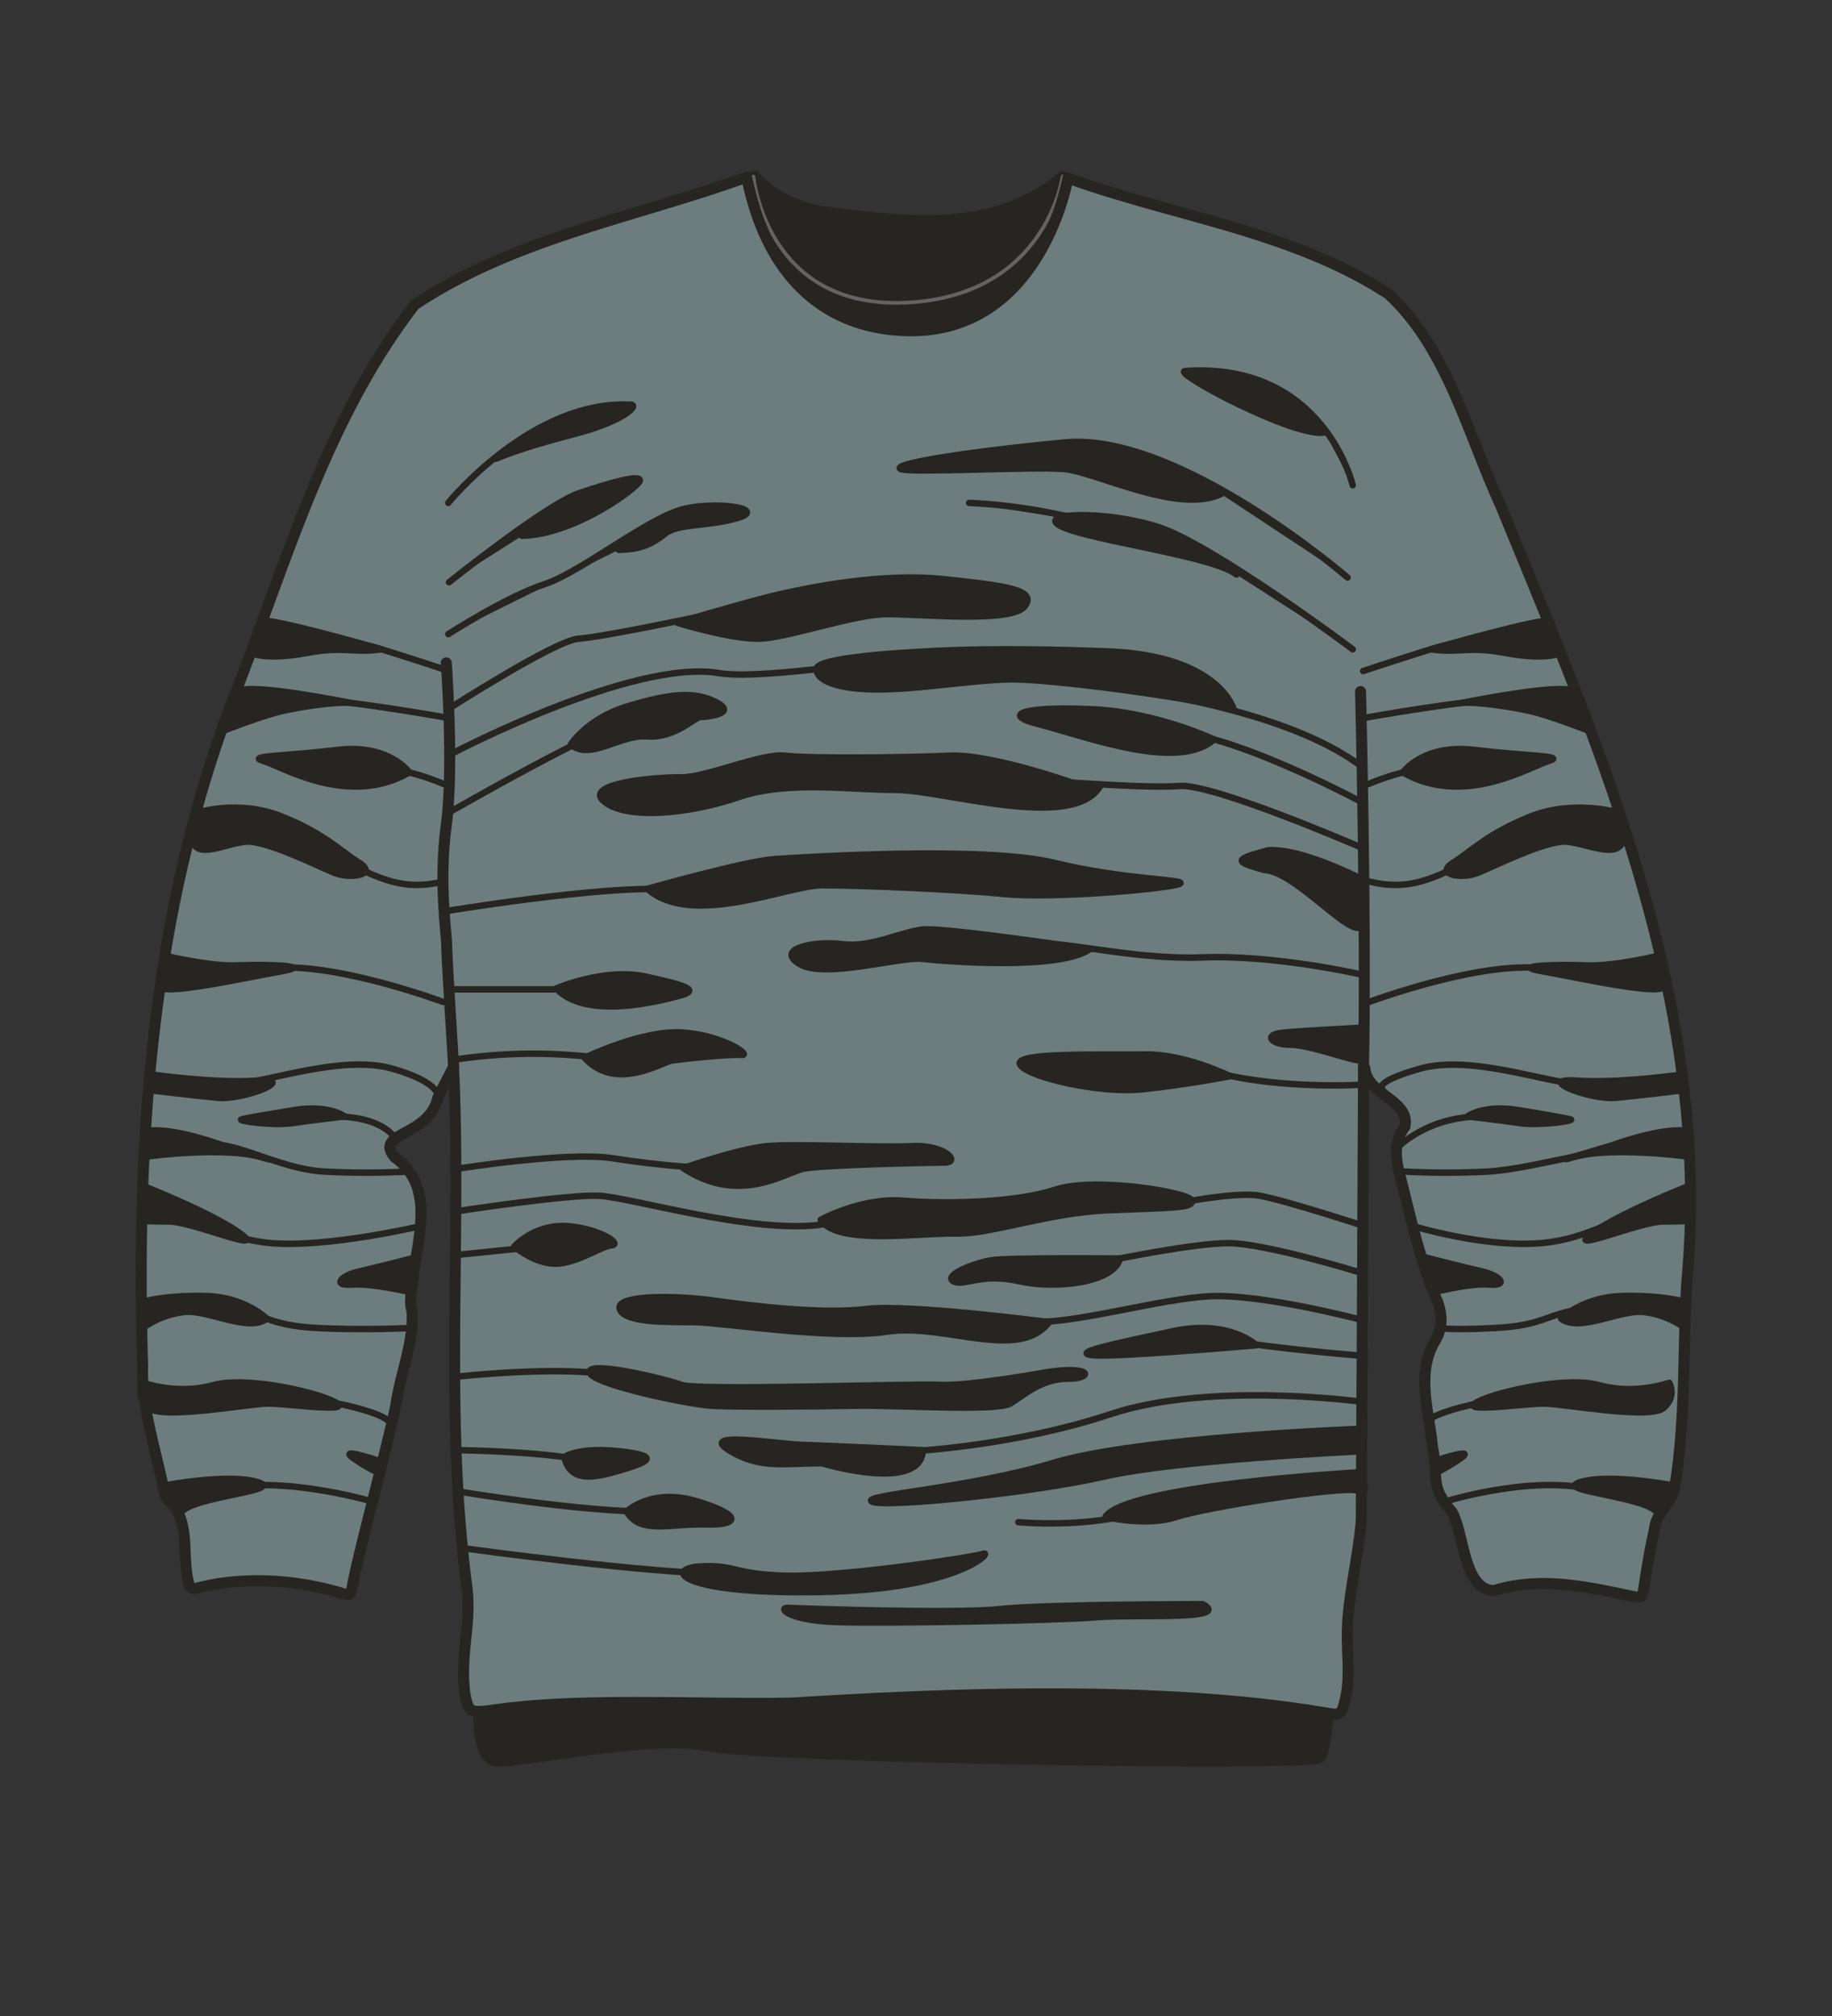 <svg xmlns="http://www.w3.org/2000/svg" width="500" height="550" viewBox="0 0 500 550"><rect x="0" y="0" width="500" height="550" fill="#333333" stroke="none"/><title>s03e05-01</title><path d="M365.26,416.93s-1.72,60.44-5,62.62-151.41,0-167.06-3.27-53.13,5-57.87,4.15-5.46-10.89-3.64-18.53,1.37-45,1.37-45Z" fill="#262521" stroke="#262521" stroke-linecap="round" stroke-linejoin="round" stroke-width="3"/><rect x="200.36" y="65.36" width="104.81" height="38.7" fill="#fff"/><path d="M283.25,52.88c-17.36,10.43-39.46,7.31-58.65,4.88C217.5,56.5,211,53.64,206,48.09l-.41.07s-9.79,63.59,44.87,63.59S290,48.16,290,48.16A34.54,34.54,0,0,1,283.25,52.88Z" fill="#262521" stroke="#262521" stroke-linecap="round" stroke-linejoin="round" stroke-width="3"/><path d="M205.63,48.16s3.41,36.22,41.7,34.4S290,48.16,290,48.16" fill="none" stroke="#636363" stroke-linecap="round" stroke-linejoin="round"/><path d="M372.14,291.55q-.27,61.74-.62,123.47c-.81,9-2.68,16.41-3.55,25.44-1,10.07,1.34,17.05-1.5,25.63-.59,1.77-2,1.67-3.35,1.44-44.59-7.74-101.66-5.72-146.65-2.92-24.6.57-58.62-1.68-83,2.09-5.23.59-5.68.27-6.62-4.83-1.35-11.26,1.94-18.53.53-29.31-6.15-46.82-1.39-94.37-3.6-141.53-1.42,2.83-2.94,5.6-4.29,8.46-2.37,10.67-17.5,9.3-11.81,16.18,11.11,7.95,6.41,21.38,5.15,32.56-.25,3.15-1.35,6.27-.37,9.58.51,8.44-3.19,16.94-4.38,25.31-1.5,8-10.42,41.28-11.86,49.29-.57,3.18-.61,3-3.74,2-12.38-3.52-26.09-4.38-38.6-1.18-1.39.34-2.11,0-2.41-1.47-2-7.76.82-16.67-5.49-22.43a6.62,6.62,0,0,1-1.33-3.22c-2.23-11-6.07-22.12-5.72-33.3-1.91-63,2.6-126.93,26.19-186,13.61-35.43,24.56-73.32,48.07-103.67,27.32-18.2,60-23.76,90.46-34.78.8-.26,4.44,39.77,42.44,41.81s45.36-41.58,45.36-41.58c29.12,10.49,61,14.41,87.44,31.58,15.94,14.59,21.63,38,30.45,57.21,27.81,67.48,58,137.39,51.05,212.08-1.19,18.65-.23,37.45-3.28,55.95-.49,4.66-5.21,7.09-5.56,11.78-1.22,5.28-2.08,10.65-2.91,16-.4,2.6-.41,2.83-3.08,2.33-12.48-2.66-25.26-5.49-37.8-1.58-8.34-.15-8.13-15.56-11.44-21.4-6.28-7.37-3.61-9-5.33-17.64-.9-9.7-4.68-20.27.79-29.26,2-3.53,1.86-7.05.51-10.66-4.9-11.28-7.4-23.41-10.45-35.29-1.07-4.3-1.31-8.49,1.61-12.34,1.51-7.23-10.43-8.68-10.93-15.93Z" fill="#6d7c7c" stroke="#262521" stroke-linecap="round" stroke-linejoin="round" stroke-width="3"/><path d="M121.8,180.84s2.11,28.62,0,44.25.11,29.7.11,32.87,1.9,33.07,1.9,33.07" fill="none" stroke="#262521" stroke-linecap="round" stroke-linejoin="round" stroke-width="3"/><path d="M371.33,188.66s1.59,62.14.81,102.89" fill="none" stroke="#262521" stroke-linecap="round" stroke-linejoin="round" stroke-width="3"/><path d="M369.19,132.39s-7.86-33.77-45.74-31.16c-3.84.27,30.12,18.41,38.16,16.73" fill="#262521" stroke="#262521" stroke-linecap="round" stroke-linejoin="round" stroke-width="1.76"/><path d="M122.35,137.2s22.84-28.26,49.9-26.78c2.07.12-1.64,4.46-16.15,8.17s-20.75,6.57-20.75,6.57" fill="#262521" stroke="#262521" stroke-linecap="round" stroke-linejoin="round" stroke-width="1.76"/><path d="M367.78,157.56s-46.13-39.85-77.19-36.85-47.18,6.06-44.81,7.24,36-.71,44.57,0,31.16,12.47,42.89,6.82" fill="#262521" stroke="#262521" stroke-linecap="round" stroke-linejoin="round" stroke-width="1.76"/><path d="M369.19,177.14S330.9,148.45,316,143.74s-34.14-3.77-26.08,0,41.37,8,47.54,13" fill="#262521" stroke="#262521" stroke-linecap="round" stroke-linejoin="round" stroke-width="1.76"/><path d="M264.51,137.2a152.46,152.46,0,0,1,33.43,5.36" fill="#262521" stroke="#262521" stroke-linecap="round" stroke-linejoin="round" stroke-width="1.76"/><path d="M122.55,158.85s26.49-21.24,35.5-24.3,16.59-5.07,16.59-3.48-17.54,14.79-32.17,15.1" fill="#262521" stroke="#262521" stroke-linecap="round" stroke-linejoin="round" stroke-width="1.76"/><path d="M122.35,173s16-10.28,26.15-13.58,28.75-18.53,38.47-20.65,22.53.21,14.23,2.58-16.12,1.43-19.68,4.25S175,149.9,168.86,150" fill="#262521" stroke="#262521" stroke-linecap="round" stroke-linejoin="round" stroke-width="1.76"/><path d="M212.82,162.12c8-1.81,27.74-5.89,44.46-4.13s26,2.83,22.4,7.43-28,2.12-37.48,2.12-27.6,6.71-35.43,6.71-22-4.36-22-4.36S204.86,163.92,212.82,162.12Z" fill="#262521" stroke="#262521" stroke-linecap="round" stroke-linejoin="round" stroke-width="1.76"/><path d="M122.55,193.31s29-18.63,35.34-19.06,32-5.83,32-5.83" fill="none" stroke="#262521" stroke-linecap="round" stroke-linejoin="round" stroke-width="1.76"/><path d="M123.81,205.36s49-25.71,72.43-21.72c9,1.52,32-1.91,35.1-1.91s106,.5,140.86,27.84" fill="none" stroke="#262521" stroke-linecap="round" stroke-linejoin="round" stroke-width="1.76"/><path d="M336.73,193.55s-3.91-14.65-34.26-15.83-45.53-.23-49.79,0-29.82,1.52-29.85,4.77,5.9,5.6,16.8,5.6,24.66-2.43,35.57-2.74S326.43,190.52,336.73,193.55Z" fill="#262521" stroke="#262521" stroke-linecap="round" stroke-linejoin="round" stroke-width="1.76"/><path d="M122.35,221.77S165.4,197,174.64,195.58" fill="none" stroke="#262521" stroke-linecap="round" stroke-linejoin="round" stroke-width="1.76"/><path d="M155.79,203.13s4.39-7.14,15.77-10.53,18-4.09,23.95-1-2.61,4-4.27,4-7.06,5.89-14.55,5.3S161.13,207.63,155.79,203.13Z" fill="#262521" stroke="#262521" stroke-linecap="round" stroke-linejoin="round" stroke-width="1.76"/><path d="M371.33,218.67s-27.13-14.55-45.15-18.21" fill="none" stroke="#262521" stroke-linecap="round" stroke-linejoin="round" stroke-width="1.76"/><path d="M371.33,231.14s-40.67-17.65-49.68-16.71-48.84-2.36-48.84-2.36" fill="none" stroke="#262521" stroke-linecap="round" stroke-linejoin="round" stroke-width="1.76"/><path d="M121.21,248.65s44.42-7.36,61.5-5.94" fill="none" stroke="#262521" stroke-linecap="round" stroke-linejoin="round" stroke-width="1.76"/><path d="M371.33,265.82s-23.46-5.39-43.13-4.62c-16.72.65-34.39-3.64-42.18-3.64" fill="none" stroke="#262521" stroke-linecap="round" stroke-linejoin="round" stroke-width="1.76"/><path d="M372.37,295.9s-22.34,1.5-40.78-3.36" fill="none" stroke="#262521" stroke-linecap="round" stroke-linejoin="round" stroke-width="1.76"/><path d="M123.81,269.92h34.08" fill="none" stroke="#262521" stroke-linecap="round" stroke-linejoin="round" stroke-width="1.76"/><path d="M125.3,288.91a143.41,143.41,0,0,1,34.81-.69c19.32,2,28.39-.87,28.39-.87" fill="none" stroke="#262521" stroke-linecap="round" stroke-linejoin="round" stroke-width="1.76"/><path d="M125.3,318.79S155,314.07,167.21,316s29.18,3.53,37.06,2.35" fill="none" stroke="#262521" stroke-linecap="round" stroke-linejoin="round" stroke-width="1.76"/><path d="M125.3,330.36s29.69-4.53,38.17-4.14,42.38,10.58,60.91,7.84" fill="none" stroke="#262521" stroke-linecap="round" stroke-linejoin="round" stroke-width="1.76"/><path d="M318.62,328.76s18.15-3.75,25-2.58,28.78,8.34,28.78,8.34" fill="none" stroke="#262521" stroke-linecap="round" stroke-linejoin="round" stroke-width="1.76"/><path d="M370.31,346.88s-25.32-7.73-35-7.73-32.14,4.69-32.14,4.69" fill="none" stroke="#262521" stroke-linecap="round" stroke-linejoin="round" stroke-width="1.76"/><line x1="125.3" y1="342.31" x2="151.71" y2="339.6" fill="none" stroke="#262521" stroke-linecap="round" stroke-linejoin="round" stroke-width="1.76"/><path d="M370.31,359.76s-26.6-6.9-40.34-6.11-34.63,7.05-47.64,7.05" fill="none" stroke="#262521" stroke-linecap="round" stroke-linejoin="round" stroke-width="1.76"/><path d="M370.31,369.77s-23.69-2-33.95-4" fill="none" stroke="#262521" stroke-linecap="round" stroke-linejoin="round" stroke-width="1.76"/><path d="M160.9,374.41c-14.58-1.17-35.6,1.11-35.6,1.11" fill="none" stroke="#262521" stroke-linecap="round" stroke-linejoin="round" stroke-width="1.76"/><path d="M371.68,382.44s-41.31-5.68-68.48,3.33S247.64,396,247.64,396" fill="none" stroke="#262521" stroke-linecap="round" stroke-linejoin="round" stroke-width="1.76"/><path d="M125.3,395.63s25.5.33,37.25,3.46" fill="none" stroke="#262521" stroke-linecap="round" stroke-linejoin="round" stroke-width="1.76"/><path d="M125.3,406.93S167.85,414,182.71,412" fill="none" stroke="#262521" stroke-linecap="round" stroke-linejoin="round" stroke-width="1.76"/><path d="M277.93,415.27s19.37,1.86,34.35-3.18" fill="none" stroke="#262521" stroke-linecap="round" stroke-linejoin="round" stroke-width="1.76"/><path d="M127.21,422.48s52.54,7.2,71.46,6.81" fill="none" stroke="#262521" stroke-linecap="round" stroke-linejoin="round" stroke-width="1.76"/><path d="M331.32,201.73S316,194.49,299,193.55s-27.51,1-15.31,4.09S321.54,210.63,331.32,201.73Z" fill="#262521" stroke="#262521" stroke-linecap="round" stroke-linejoin="round" stroke-width="1.76"/><path d="M292.63,213.53s-22.15-7.86-33.47-7.35-38.38.81-44.81,0-21.74,6-28.39,5.89-27.07,1.6-21.08,6.6,23.07,3.46,36.6-1.17,30-2,43-2,48.58,11.5,55.79-1.08" fill="#262521" stroke="#262521" stroke-linecap="round" stroke-linejoin="round" stroke-width="1.76"/><path d="M176.69,242.49s26.71-7.58,34.68-8.11,57.36-3.69,76.6,1.06,37.76,4.49,33.68,5.8-34.23,4-47.83,2.64-40.15-2.37-49.44-2.37S188.74,253.24,176.69,242.49Z" fill="#262521" stroke="#262521" stroke-linecap="round" stroke-linejoin="round" stroke-width="1.76"/><path d="M370.76,239.38S354.69,231.2,346,232c-8.61,2.38-9.87,2.9-1,5.34,7.7.2,21.7,16.3,25.72,15.77S370.76,239.38,370.76,239.38Z" fill="#262521" stroke="#262521" stroke-linecap="round" stroke-linejoin="round" stroke-width="1.76"/><path d="M297.42,258.92s-39.9-6-45.72-5.32-14.14,5-21.74,4-18.63,1.25-11.75,5.39,27.55-2.07,33.49-1.4,37.4,3.23,45.72-2.63" fill="#262521" stroke="#262521" stroke-linecap="round" stroke-linejoin="round" stroke-width="1.76"/><path d="M335.73,293.61s-12.11-6.11-23.33-5.93-35.8-.68-34,2.72,21.52,8,33.28,6.79S335.73,293.61,335.73,293.61Z" fill="#262521" stroke="#262521" stroke-linecap="round" stroke-linejoin="round" stroke-width="1.76"/><path d="M371.23,280.41s-15.82.77-21.22,1.35-3,3.25,2,3.25,14.77,3.65,18.36,4.22S371.23,280.41,371.23,280.41Z" fill="#262521" stroke="#262521" stroke-linecap="round" stroke-linejoin="round" stroke-width="1.76"/><path d="M151.81,269.67s13.05-5.68,24.36-3.24,14.94,3.71,9.34,5.21S159.88,278.36,151.81,269.67Z" fill="#262521" stroke="#262521" stroke-linecap="round" stroke-linejoin="round" stroke-width="1.76"/><path d="M159.56,288.59s15.7-7.67,26.78-6.9,19.08,6.42,16,6.12-16.59,1.13-19.14,1.56S168,297.93,159.56,288.59Z" fill="#262521" stroke="#262521" stroke-linecap="round" stroke-linejoin="round" stroke-width="1.76"/><path d="M186.47,318.69s15.07-5.29,22.9-6,30.82.47,39.59,0,13.52,4.45,8.78,4.47-33,.66-38.18,1.63S202,328.94,186.47,318.69Z" fill="#262521" stroke="#262521" stroke-linecap="round" stroke-linejoin="round" stroke-width="1.76"/><path d="M224,332.78s11.14-6.14,22.52-5.2,30.44.62,41.42-3,36.89.78,37.33,2.94-5.29,1.93-22.46,2.64-32.1,6.6-41.94,6.36S228.55,339.86,224,332.78Z" fill="#262521" stroke="#262521" stroke-linecap="round" stroke-linejoin="round" stroke-width="1.76"/><path d="M140.37,340.06A18.64,18.64,0,0,1,155,334.52c8.94.79,14.87,4.93,11.9,5.22s-9.15,4.82-15.05,5S140.37,340.06,140.37,340.06Z" fill="#262521" stroke="#262521" stroke-linecap="round" stroke-linejoin="round" stroke-width="1.76"/><path d="M305.64,343.35s-30.43-.29-35.17.49-13.05,4.12-10.29,5.69,7.52-2.36,18,0S304.24,349.74,305.64,343.35Z" fill="#262521" stroke="#262521" stroke-linecap="round" stroke-linejoin="round" stroke-width="1.76"/><path d="M286.28,360.7s-38.16-5-50-3.57-30-.72-41.33-2.29-27.09-1.51-25.8,2.29,13,3.54,20.27,3.57,37.38,4.94,52.8,2.59,36,8.22,44.08-2.59" fill="#262521" stroke="#262521" stroke-linecap="round" stroke-linejoin="round" stroke-width="1.76"/><path d="M342.9,367s-7.33-7.13-22.79-3.82-28.55,6-21.65,6.56S342.9,367,342.9,367Z" fill="#262521" stroke="#262521" stroke-linecap="round" stroke-linejoin="round" stroke-width="1.76"/><path d="M285.42,374.41s-21,3.81-28.83,3.4-65.88,1.7-70.61,0-25.7-6.7-25.08-3.43,26.72,8.72,33.31,9.13,27.59.21,39.12,0,38.7,1.64,42.41-.61,8.46-6.76,15.66-6.76S298.29,372.36,285.42,374.41Z" fill="#262521" stroke="#262521" stroke-linecap="round" stroke-linejoin="round" stroke-width="1.76"/><path d="M154,397.53s3.71-2.86,15.24-1.57,7.61,2.93,0,5.18S155.65,404.35,154,397.53Z" fill="#262521" stroke="#262521" stroke-linecap="round" stroke-linejoin="round" stroke-width="1.76"/><path d="M251.86,395.63s-26.56-1.25-33.15-1.45-28.2-3.86-19.76,1.45,15.44,3.51,25.43,3.59C224.38,399.22,251.45,407.37,251.86,395.63Z" fill="#262521" stroke="#262521" stroke-linecap="round" stroke-linejoin="round" stroke-width="1.76"/><path d="M171.07,412.36s6.74-6.64,19.41-2.71,11,6.53,1.9,6.24S174.56,418.73,171.07,412.36Z" fill="#262521" stroke="#262521" stroke-linecap="round" stroke-linejoin="round" stroke-width="1.76"/><path d="M370.31,389.86s-59.58,2.21-82.81,9.23-52.74,8.79-49.54,10.56,44.19-2.37,63.53-6.84S370.2,396,370.2,396Z" fill="#262521" stroke="#262521" stroke-linecap="round" stroke-linejoin="round" stroke-width="1.76"/><path d="M370.56,401.69s-63.37,3.55-68.87,12.16c0,0,11.23,2.7,19.4,0s45.25-8.51,49.47-7.2S370.56,401.69,370.56,401.69Z" fill="#262521" stroke="#262521" stroke-linecap="round" stroke-linejoin="round" stroke-width="1.76"/><path d="M191,427.36c10-.58,8.89,2.22,23.88,2.53s50.79-5,53.51-6-5.84,9.69-44.27,10.44S181,428,191,427.36Z" fill="#262521" stroke="#262521" stroke-linecap="round" stroke-linejoin="round" stroke-width="1.76"/><path d="M328.25,437.65s-43.14,0-55.38,1.34-55.08-.21-57.85-.33-.09,3.35,12.85,3.85,61.56-.42,71.26-1.29S336.69,442.19,328.25,437.65Z" fill="#262521" stroke="#262521" stroke-linecap="round" stroke-linejoin="round" stroke-width="1.76"/><path d="M122.55,183.07s-18.42-6.14-21.7-6.83" fill="none" stroke="#262521" stroke-linecap="round" stroke-linejoin="round" stroke-width="1.76"/><path d="M122.55,195.9s-32.18-5.67-34.44-4.45" fill="none" stroke="#262521" stroke-linecap="round" stroke-linejoin="round" stroke-width="1.76"/><path d="M104.13,177.14S72.18,168,71.59,169.56s-3.15,8.58-3.15,8.58,4,2.12,15.31,0C94,176.21,96.19,178.27,104.13,177.14Z" fill="#262521" stroke="#262521" stroke-linecap="round" stroke-linejoin="round" stroke-width="1.76"/><path d="M95.69,191.77s-27.42-5.57-30.51-3.17-4.79,11-4.79,11,8.59-3.39,14.5-5.07S92.17,191.35,95.69,191.77Z" fill="#262521" stroke="#262521" stroke-linecap="round" stroke-linejoin="round" stroke-width="1.76"/><path d="M121.21,213.94s-11.71-5.21-20.36-4.37" fill="none" stroke="#262521" stroke-linecap="round" stroke-linejoin="round" stroke-width="1.76"/><path d="M51.64,228.49s5.73-7.78,28.67.49c17.7,6.38,25.29,15.32,40.47,11.55" fill="none" stroke="#262521" stroke-linecap="round" stroke-linejoin="round" stroke-width="1.76"/><path d="M46.14,265.82s9.07,1.39,26.12-1.44,48.63,8.95,48.63,8.95" fill="none" stroke="#262521" stroke-linecap="round" stroke-linejoin="round" stroke-width="1.76"/><path d="M119.52,299.49s1.34-4-12.45-7.94-34.45,3.85-42.43,4" fill="none" stroke="#262521" stroke-linecap="round" stroke-linejoin="round" stroke-width="1.76"/><path d="M111.7,319.6a215.15,215.15,0,0,1-23.59,0c-11.86-.75-24.2-8.46-31.09-7.14" fill="none" stroke="#262521" stroke-linecap="round" stroke-linejoin="round" stroke-width="1.76"/><path d="M107.9,310.65s-3.57-7-19.79-5.94" fill="none" stroke="#262521" stroke-linecap="round" stroke-linejoin="round" stroke-width="1.76"/><path d="M114.76,334.52s-25.32,5.93-40.71,4.63S49.4,329,38.83,328.65" fill="none" stroke="#262521" stroke-linecap="round" stroke-linejoin="round" stroke-width="1.76"/><path d="M112.4,362.28s-13.17.71-26.18,0-13.42-3.74-23.41-5.14" fill="none" stroke="#262521" stroke-linecap="round" stroke-linejoin="round" stroke-width="1.76"/><path d="M40.92,381.6s8.16,2.91,21.89,0,38.79,2.37,42.82,5.76" fill="none" stroke="#262521" stroke-linecap="round" stroke-linejoin="round" stroke-width="1.76"/><path d="M101.68,409.65s-26.92-7.94-43.6-2.72" fill="none" stroke="#262521" stroke-linecap="round" stroke-linejoin="round" stroke-width="1.76"/><path d="M111.7,210.74s-5.39-7.85-19.6-6.14-25.16,1.58-20.21,3S95,220.38,111.7,210.74Z" fill="#262521" stroke="#262521" stroke-linecap="round" stroke-linejoin="round" stroke-width="1.76"/><path d="M53.48,221.77S65,218,76.8,222.72s16,9.38,21.21,12.64-2.37,4.56-6.82,2.74-16.31-7.79-22.75-8.46S48.36,238.7,53.48,221.77Z" fill="#262521" stroke="#262521" stroke-linecap="round" stroke-linejoin="round" stroke-width="1.76"/><path d="M44.86,260.69s12.22,3,19.78,2.69,21.49,0,12.16,1.61-33.65,7.08-33.19,3.93S44.86,260.69,44.86,260.69Z" fill="#262521" stroke="#262521" stroke-linecap="round" stroke-linejoin="round" stroke-width="1.76"/><path d="M40.92,293.09s17.56,2.55,29.19,1.73-3.49,5.4-10.79,4.67-18.78-2.09-18.78-2.09Z" fill="#262521" stroke="#262521" stroke-linecap="round" stroke-linejoin="round" stroke-width="1.76"/><path d="M94.15,304.59s-4.42-3.29-13.76-1.76S67.47,305,65.94,305.38s8.5,1.86,14.11,1S94.15,304.59,94.15,304.59Z" fill="#262521" stroke="#262521" stroke-linecap="round" stroke-linejoin="round" stroke-width="1.76"/><path d="M60.75,312.46s-12.75-4.71-19.83-4c0,0-3.52,7.62-1,7.13s21.74-2.61,30.92,0S60.75,312.46,60.75,312.46Z" fill="#262521" stroke="#262521" stroke-linecap="round" stroke-linejoin="round" stroke-width="1.76"/><path d="M39,323.5s19.67,7.76,26.79,13.17-13.46-3.43-19.65-3.43-7.57-.17-7.57-.17Z" fill="#262521" stroke="#262521" stroke-linecap="round" stroke-linejoin="round" stroke-width="1.76"/><path d="M113.6,343s-10.54,2.73-15.59,3.87-7.43,4-2,3.58,16.38,2.15,16.38,2.15Z" fill="#262521" stroke="#262521" stroke-linecap="round" stroke-linejoin="round" stroke-width="1.76"/><path d="M72.8,359.76s-5.81-5.88-16.61-6.18S39,355.15,39,355.15v7.13a24.48,24.48,0,0,1,11.46-4.37C56.94,357.36,67.76,363.53,72.8,359.76Z" fill="#262521" stroke="#262521" stroke-linecap="round" stroke-linejoin="round" stroke-width="1.76"/><path d="M39,377.25s9.33,3.39,19.06.67,30.78,2.47,34,5-14-.13-19.3,0-28.61,4.42-32.26,1.17S39,377.25,39,377.25Z" fill="#262521" stroke="#262521" stroke-linecap="round" stroke-linejoin="round" stroke-width="1.76"/><path d="M45.56,405.15s17.33-3.28,25-.73-22.64,4.05-21.43,9.43S45.56,405.15,45.56,405.15Z" fill="#262521" stroke="#262521" stroke-linecap="round" stroke-linejoin="round" stroke-width="1.76"/><path d="M103.26,398.48s-10.13-3.41-7.41-1.11a41.74,41.74,0,0,0,7.76,4.6Z" fill="#262521" stroke="#262521" stroke-linecap="round" stroke-linejoin="round" stroke-width="1.76"/><path d="M372.05,183.07s18.42-6.14,21.7-6.83" fill="none" stroke="#262521" stroke-linecap="round" stroke-linejoin="round" stroke-width="1.76"/><path d="M372.05,195.9s32.18-5.67,34.44-4.45" fill="none" stroke="#262521" stroke-linecap="round" stroke-linejoin="round" stroke-width="1.76"/><path d="M390.47,177.14S422.42,168,423,169.56s3.16,8.58,3.16,8.58-4,2.12-15.32,0C400.58,176.21,398.41,178.27,390.47,177.14Z" fill="#262521" stroke="#262521" stroke-linecap="round" stroke-linejoin="round" stroke-width="1.76"/><path d="M398.92,191.77s27.41-5.57,30.5-3.17,4.79,11,4.79,11-8.58-3.39-14.49-5.07S402.43,191.35,398.92,191.77Z" fill="#262521" stroke="#262521" stroke-linecap="round" stroke-linejoin="round" stroke-width="1.76"/><path d="M373.4,213.94s11.7-5.21,20.35-4.37" fill="none" stroke="#262521" stroke-linecap="round" stroke-linejoin="round" stroke-width="1.76"/><path d="M443,228.49s-5.72-7.78-28.67.49c-17.69,6.38-25.29,15.32-40.46,11.55" fill="none" stroke="#262521" stroke-linecap="round" stroke-linejoin="round" stroke-width="1.76"/><path d="M448.46,265.82s-9.07,1.39-26.11-1.44-48.64,8.95-48.64,8.95" fill="none" stroke="#262521" stroke-linecap="round" stroke-linejoin="round" stroke-width="1.76"/><path d="M377.46,297.4s-3.71-1.95,10.07-5.85,34.45,3.85,42.43,4" fill="none" stroke="#262521" stroke-linecap="round" stroke-linejoin="round" stroke-width="1.76"/><path d="M382.9,319.6a215.15,215.15,0,0,0,23.59,0c11.87-.75,33.7-7.48,40.59-6.16" fill="none" stroke="#262521" stroke-linecap="round" stroke-linejoin="round" stroke-width="1.76"/><path d="M381.19,313.27s9.08-9.65,25.3-8.56" fill="none" stroke="#262521" stroke-linecap="round" stroke-linejoin="round" stroke-width="1.76"/><path d="M385.73,334.52s19.43,5.93,34.83,4.63,24.65-10.13,35.21-10.5" fill="none" stroke="#262521" stroke-linecap="round" stroke-linejoin="round" stroke-width="1.76"/><path d="M393.11,362.28s2.26.71,15.27,0,13.42-3.74,23.41-5.14" fill="none" stroke="#262521" stroke-linecap="round" stroke-linejoin="round" stroke-width="1.76"/><path d="M453.69,381.6s-8.17,2.91-21.9,0S394,384,390,387.36" fill="none" stroke="#262521" stroke-linecap="round" stroke-linejoin="round" stroke-width="1.76"/><path d="M394.42,409.65s25.42-7.94,42.1-2.72" fill="none" stroke="#262521" stroke-linecap="round" stroke-linejoin="round" stroke-width="1.76"/><path d="M382.9,210.74s5.39-7.85,19.6-6.14,25.16,1.58,20.21,3S399.63,220.38,382.9,210.74Z" fill="#262521" stroke="#262521" stroke-linecap="round" stroke-linejoin="round" stroke-width="1.76"/><path d="M442.13,221.77s-12.56-3.74-24.33.95-16.05,9.38-21.2,12.64,2.36,4.56,6.81,2.74,16.31-7.79,22.76-8.46S447.25,238.7,442.13,221.77Z" fill="#262521" stroke="#262521" stroke-linecap="round" stroke-linejoin="round" stroke-width="1.76"/><path d="M452.85,260.69s-12.22,3-19.78,2.69-21.49,0-12.16,1.61,33.65,7.08,33.19,3.93S452.85,260.69,452.85,260.69Z" fill="#262521" stroke="#262521" stroke-linecap="round" stroke-linejoin="round" stroke-width="1.76"/><path d="M459.5,293.09s-17.56,2.55-29.19,1.73,3.48,5.4,10.79,4.67,18.78-2.09,18.78-2.09Z" fill="#262521" stroke="#262521" stroke-linecap="round" stroke-linejoin="round" stroke-width="1.76"/><path d="M400.46,304.59s4.41-3.29,13.76-1.76,12.91,2.21,14.44,2.55-8.5,1.86-14.1,1S400.46,304.59,400.46,304.59Z" fill="#262521" stroke="#262521" stroke-linecap="round" stroke-linejoin="round" stroke-width="1.76"/><path d="M439.94,312.46s12.75-4.71,19.83-4c0,0,3.51,7.62,1,7.13s-21.73-2.61-30.92,0S439.94,312.46,439.94,312.46Z" fill="#262521" stroke="#262521" stroke-linecap="round" stroke-linejoin="round" stroke-width="1.76"/><path d="M461,323.5s-19.67,7.76-26.79,13.17,13.46-3.43,19.65-3.43,7.57-.17,7.57-.17Z" fill="#262521" stroke="#262521" stroke-linecap="round" stroke-linejoin="round" stroke-width="1.76"/><path d="M388.87,343s10.55,2.73,15.6,3.87,7.43,4,2,3.58-15.38,2.15-15.38,2.15Z" fill="#262521" stroke="#262521" stroke-linecap="round" stroke-linejoin="round" stroke-width="1.76"/><path d="M426.08,359.76s5.81-5.88,16.61-6.18,17.16,1.57,17.16,1.57v7.13a24.42,24.42,0,0,0-11.46-4.37C441.94,357.36,431.12,363.53,426.08,359.76Z" fill="#262521" stroke="#262521" stroke-linecap="round" stroke-linejoin="round" stroke-width="1.76"/><path d="M455.58,377.25s-9.33,3.39-19.06.67-30.78,2.47-34,5,14-.13,19.3,0,28.62,4.42,32.26,1.17S455.58,377.25,455.58,377.25Z" fill="#262521" stroke="#262521" stroke-linecap="round" stroke-linejoin="round" stroke-width="1.76"/><path d="M456.07,405.15s-17.33-3.28-25-.73,22.63,4.05,21.43,9.43S456.07,405.15,456.07,405.15Z" fill="#262521" stroke="#262521" stroke-linecap="round" stroke-linejoin="round" stroke-width="1.76"/><path d="M391.84,398.48s10.13-3.41,7.42-1.11a42,42,0,0,1-7.77,4.6Z" fill="#262521" stroke="#262521" stroke-linecap="round" stroke-linejoin="round" stroke-width="1.76"/></svg>